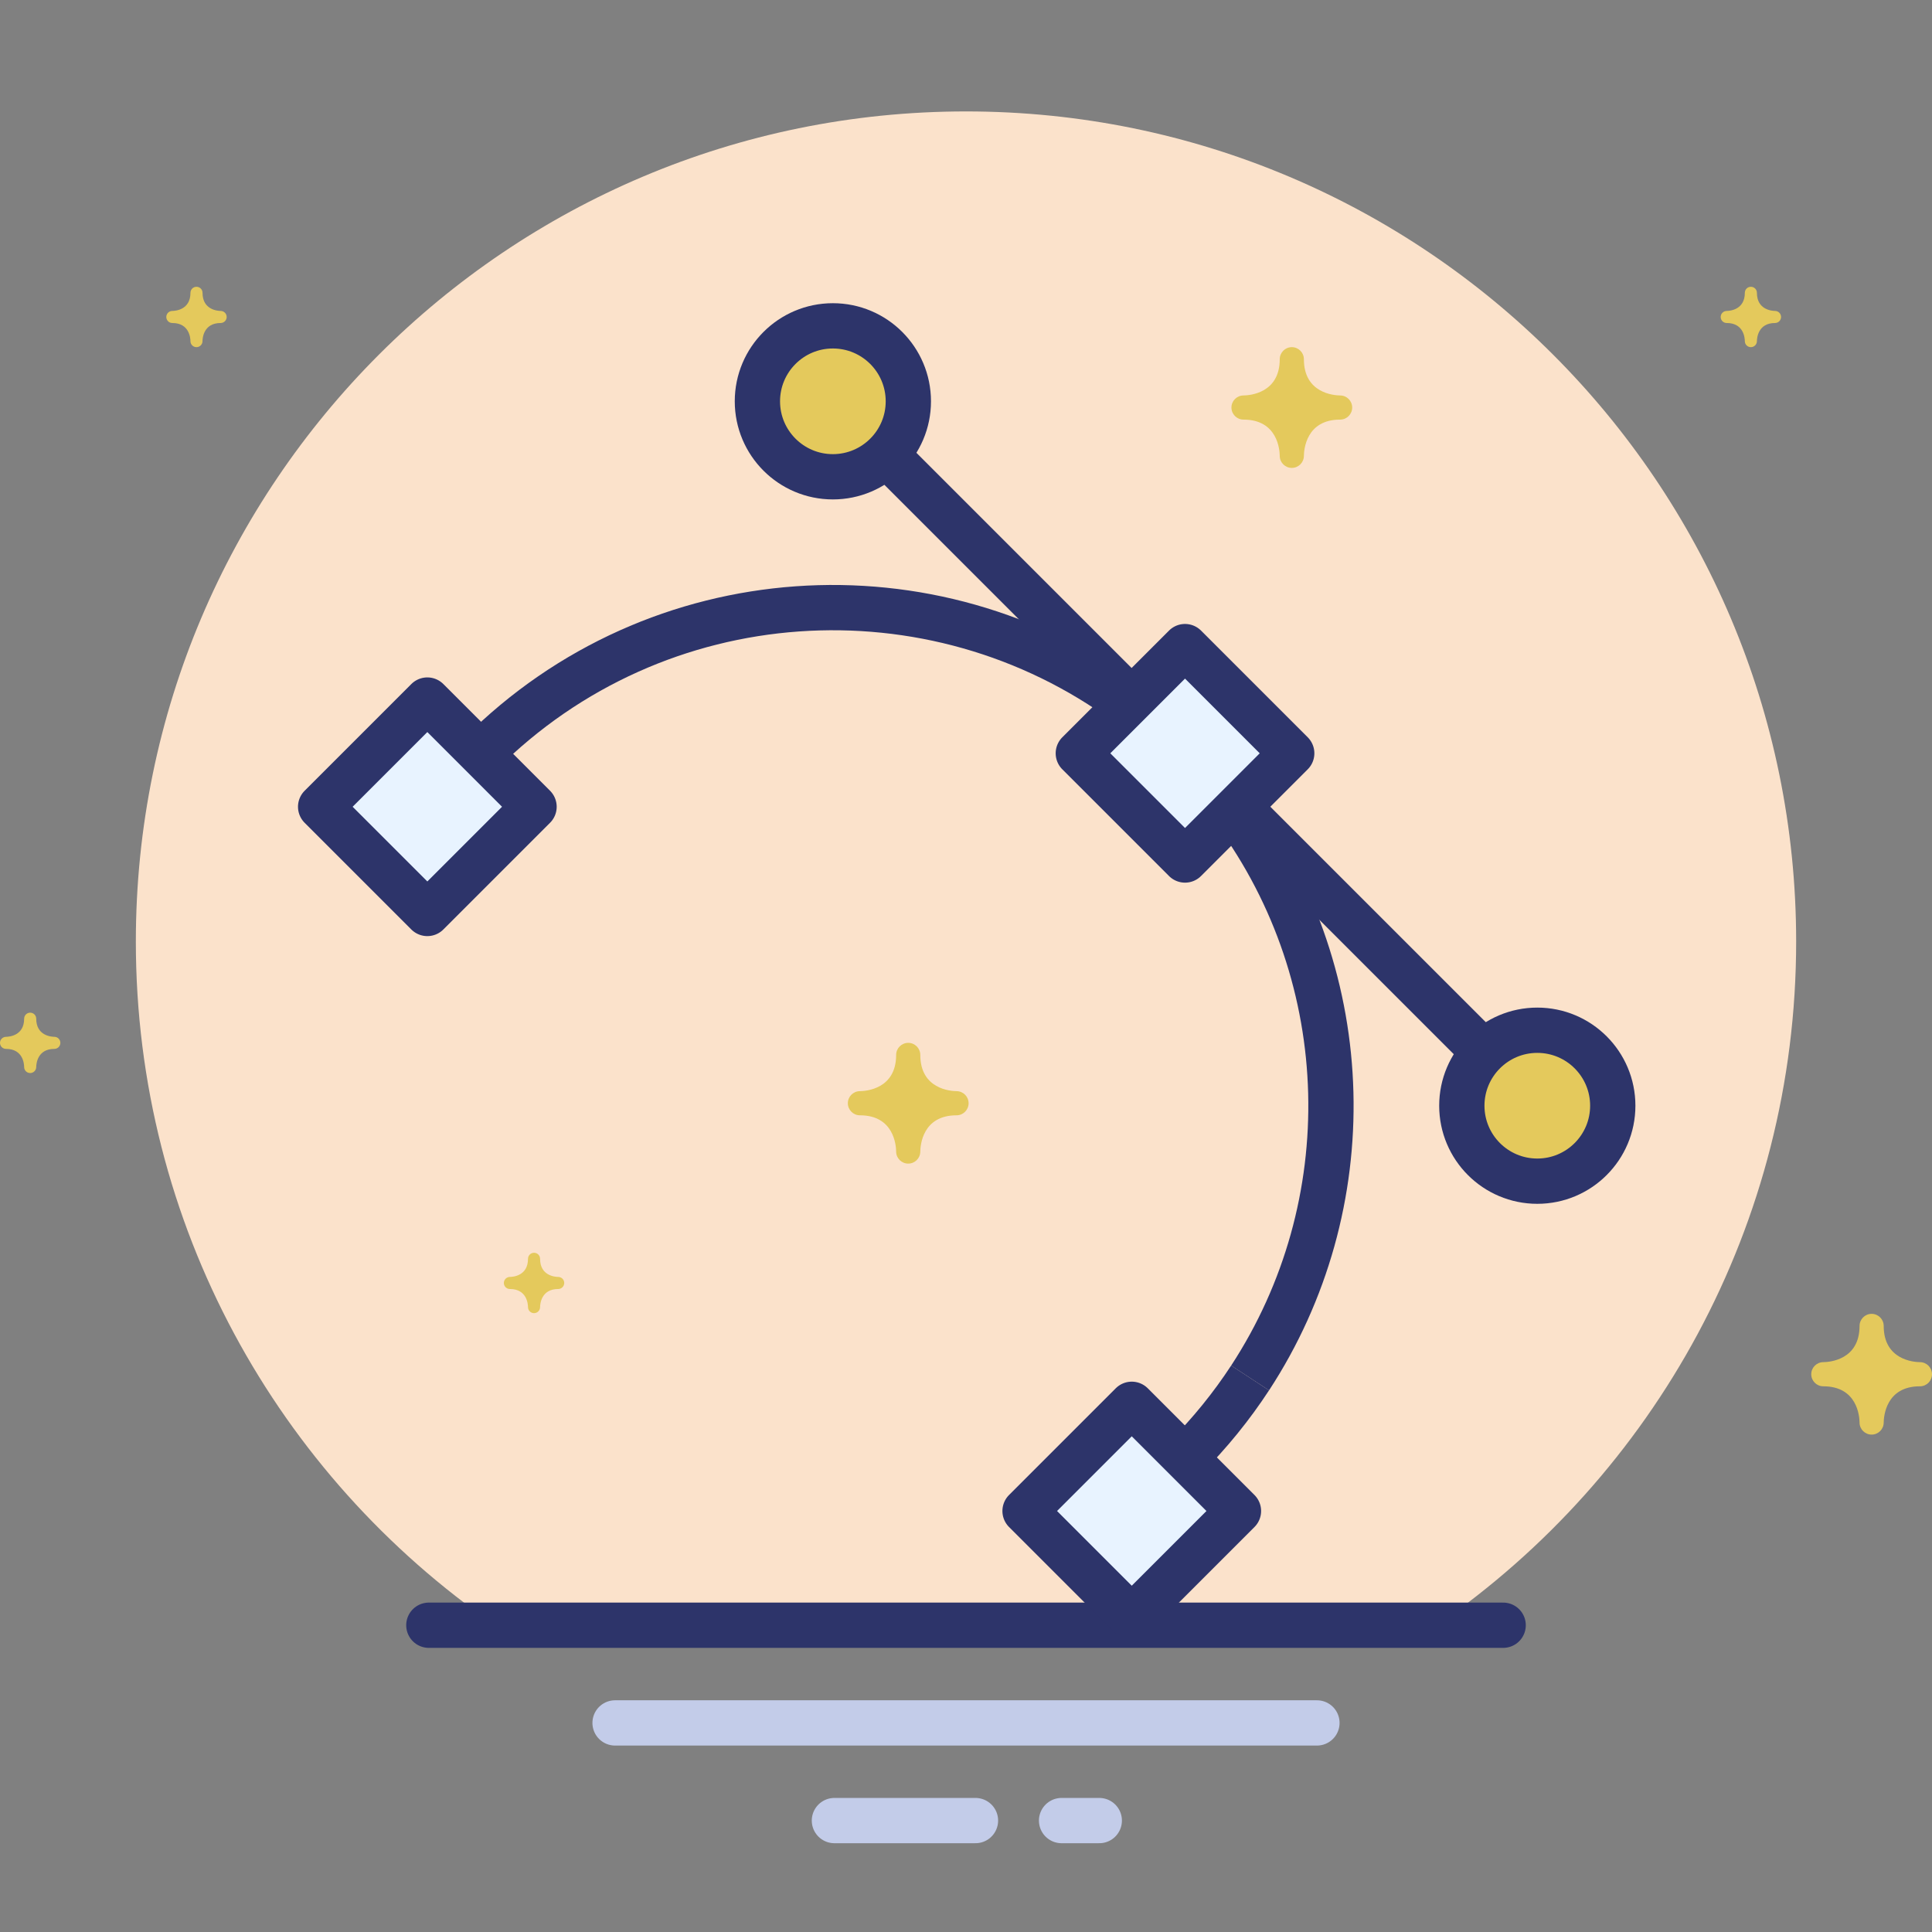 <?xml version="1.0" encoding="utf-8"?>
<!-- Generator: Adobe Illustrator 17.0.0, SVG Export Plug-In . SVG Version: 6.00 Build 0)  -->
<!DOCTYPE svg PUBLIC "-//W3C//DTD SVG 1.1//EN" "http://www.w3.org/Graphics/SVG/1.1/DTD/svg11.dtd">
<svg version="1.1" xmlns="http://www.w3.org/2000/svg" xmlns:xlink="http://www.w3.org/1999/xlink" x="0px" y="0px" width="64px"
	 height="64px" viewBox="0 0 64 64" enable-background="new 0 0 64 64" xml:space="preserve">
<rect x="0" y="0" width="64" height="64" fill="#808080" stroke="none"/>
<g id="Layer_4">
</g>
<g id="Layer_3">
</g>
<g id="Layer_2">
</g>
<g id="Layer_1">
</g>
<g id="Layer_5">
	<g>
		<g>
			<g>
				<path fill="#FBE2CB" d="M59.5,31.191c0-15.188-12.312-27.5-27.5-27.5S4.5,16.003,4.5,31.191c0,9.396,4.715,17.687,11.905,22.647
					h31.191C54.785,48.878,59.5,40.587,59.5,31.191z"/>
			</g>
			
				<line fill="none" stroke="#2D346A" stroke-width="1.5" stroke-linecap="round" stroke-miterlimit="10" x1="14.206" y1="53.838" x2="49.794" y2="53.838"/>
			
				<line fill="none" stroke="#C3CCE9" stroke-width="1.5" stroke-linecap="round" stroke-linejoin="round" stroke-miterlimit="10" x1="20.375" y1="57.074" x2="43.625" y2="57.074"/>
			
				<line fill="none" stroke="#C3CCE9" stroke-width="1.5" stroke-linecap="round" stroke-linejoin="round" stroke-miterlimit="10" x1="27.641" y1="60.309" x2="32.314" y2="60.309"/>
			
				<line fill="none" stroke="#C3CCE9" stroke-width="1.5" stroke-linecap="round" stroke-linejoin="round" stroke-miterlimit="10" x1="35.166" y1="60.309" x2="36.415" y2="60.309"/>
		</g>
		<g>
			<path fill="none" stroke="#2D346A" stroke-width="1.5" stroke-miterlimit="10" d="M37.357,23.326
				c-6.457-4.753-15.591-4.208-21.434,1.635"/>
			<path fill="none" stroke="#2D346A" stroke-width="1.5" stroke-miterlimit="10" d="M41.411,45.647
				c3.735-5.711,3.564-13.229-0.512-18.775"/>
			<path fill="none" stroke="#2D346A" stroke-width="1.5" stroke-miterlimit="10" d="M39.257,48.295
				c0.823-0.823,1.541-1.712,2.154-2.649"/>
			<line fill="none" stroke="#2D346A" stroke-width="1.5" stroke-miterlimit="10" x1="41.034" y1="26.738" x2="49.157" y2="34.86"/>
			<line fill="none" stroke="#2D346A" stroke-width="1.5" stroke-miterlimit="10" x1="29.358" y1="15.061" x2="37.49" y2="23.193"/>
			
				<circle fill="#E4C95C" stroke="#2D346A" stroke-width="1.5" stroke-linecap="round" stroke-linejoin="round" stroke-miterlimit="10" cx="27.59" cy="13.294" r="2.5"/>
			
				<circle fill="#E4C95C" stroke="#2D346A" stroke-width="1.5" stroke-linecap="round" stroke-linejoin="round" stroke-miterlimit="10" cx="50.925" cy="36.628" r="2.5"/>
			
				<rect x="11.655" y="24.229" transform="matrix(0.707 0.707 -0.707 0.707 23.046 -2.18)" fill="#E8F3FF" stroke="#2D346A" stroke-width="1.5" stroke-linecap="round" stroke-linejoin="round" stroke-miterlimit="10" width="5" height="5"/>
			
				<rect x="34.99" y="47.563" transform="matrix(0.707 0.707 -0.707 0.707 46.38 -11.846)" fill="#E8F3FF" stroke="#2D346A" stroke-width="1.5" stroke-linecap="round" stroke-linejoin="round" stroke-miterlimit="10" width="5" height="5"/>
			
				<rect x="36.757" y="22.461" transform="matrix(0.707 0.707 -0.707 0.707 29.148 -20.448)" fill="#E8F3FF" stroke="#2D346A" stroke-width="1.5" stroke-linecap="round" stroke-linejoin="round" stroke-miterlimit="10" width="5" height="5"/>
		</g>
		<path fill="#E4C95C" d="M62.4,47.125c0.002-0.201,0.071-1.202,1.2-1.202c0.002,0,0.002,0,0.003,0c0.002,0,0.003,0,0.005,0h0
			c0.001,0,0.001,0,0.001,0h0.001c0,0,0.001,0,0.002,0C63.827,45.917,64,45.74,64,45.523c0-0.22-0.178-0.399-0.398-0.4
			c-0.201-0.002-1.202-0.071-1.202-1.2c0-0.221-0.179-0.4-0.4-0.4s-0.4,0.179-0.4,0.4c0,1.129-1.001,1.198-1.202,1.2
			c-0.22,0.001-0.398,0.18-0.398,0.4c0,0.221,0.179,0.4,0.4,0.4c1.129,0,1.198,1.002,1.2,1.2c0,0.002,0,0.002,0,0.002
			c0,0.003,0.001,0.006,0,0.006v0.001v0.001c0,0,0,0.001,0,0.002c0.006,0.215,0.183,0.388,0.4,0.388
			C62.22,47.523,62.399,47.345,62.4,47.125z"/>
		<path fill="#E4C95C" d="M43.193,15.102c0.002-0.201,0.071-1.202,1.2-1.202c0.002,0,0.002,0,0.003,0c0.002,0,0.003,0,0.005,0h0
			c0.001,0,0.001,0,0.001,0h0.001c0,0,0.001,0,0.002,0c0.215-0.006,0.388-0.183,0.388-0.4c0-0.22-0.178-0.399-0.398-0.4
			c-0.201-0.002-1.202-0.071-1.202-1.2c0-0.221-0.179-0.4-0.4-0.4s-0.4,0.179-0.4,0.4c0,1.129-1.001,1.198-1.202,1.2
			c-0.22,0.001-0.398,0.18-0.398,0.4c0,0.221,0.179,0.4,0.4,0.4c1.129,0,1.198,1.002,1.2,1.2c0,0.002,0,0.002,0,0.002
			c0,0.003,0.001,0.006,0,0.006v0.001v0.001c0,0,0,0.001,0,0.002c0.006,0.215,0.183,0.388,0.4,0.388
			C43.013,15.5,43.192,15.322,43.193,15.102z"/>
		<path fill="#E4C95C" d="M1.2,35.347c0.001-0.101,0.036-0.601,0.6-0.601h0.001h0.002h0h0.001h0.001h0
			C1.913,34.743,2,34.655,2,34.546c0-0.11-0.089-0.199-0.199-0.2C1.7,34.345,1.2,34.31,1.2,33.746c0-0.111-0.089-0.2-0.2-0.2
			s-0.2,0.089-0.2,0.2c0,0.564-0.5,0.599-0.601,0.6C0.089,34.347,0,34.436,0,34.546c0,0.111,0.089,0.2,0.2,0.2
			c0.565,0,0.599,0.501,0.6,0.6c0,0.001,0,0.001,0,0.001c0,0.001,0.001,0.003,0.001,0.003c-0.001,0-0.001,0-0.001,0v0.001v0.001
			c0.003,0.108,0.091,0.194,0.2,0.194C1.11,35.546,1.199,35.457,1.2,35.347z"/>
		<path fill="#E4C95C" d="M17.891,43.301c0.001-0.101,0.036-0.601,0.6-0.601h0.001h0.002h0h0.001h0.001h0
			c0.108-0.003,0.195-0.091,0.195-0.2c0-0.11-0.089-0.199-0.199-0.2c-0.101-0.001-0.601-0.036-0.601-0.6c0-0.111-0.089-0.2-0.2-0.2
			s-0.2,0.089-0.2,0.2c0,0.564-0.5,0.599-0.601,0.6c-0.11,0.001-0.199,0.09-0.199,0.2c0,0.111,0.089,0.2,0.2,0.2
			c0.565,0,0.599,0.501,0.6,0.6c0,0.001,0,0.001,0,0.001c0,0.001,0.001,0.003,0.001,0.003c-0.001,0-0.001,0-0.001,0v0.001v0.001
			c0.003,0.108,0.091,0.194,0.2,0.194C17.801,43.5,17.89,43.411,17.891,43.301z"/>
		<path fill="#E4C95C" d="M30.486,38.148c0.002-0.201,0.071-1.202,1.2-1.202c0.002,0,0.002,0,0.003,0c0.002,0,0.003,0,0.005,0h0
			h0.001h0.001c0,0,0.001,0,0.002,0c0.215-0.006,0.388-0.183,0.388-0.4c0-0.22-0.178-0.399-0.398-0.4
			c-0.201-0.002-1.202-0.071-1.202-1.2c0-0.221-0.179-0.4-0.4-0.4c-0.221,0-0.4,0.179-0.4,0.4c0,1.129-1.001,1.198-1.202,1.2
			c-0.22,0.001-0.398,0.18-0.398,0.4c0,0.221,0.179,0.4,0.4,0.4c1.129,0,1.198,1.002,1.2,1.2c0,0.002,0,0.002,0,0.002
			c0,0.003,0.001,0.006,0,0.006v0.001v0.001v0.002c0.006,0.215,0.183,0.388,0.4,0.388C30.307,38.546,30.485,38.368,30.486,38.148z"
			/>
		<path fill="#E4C95C" d="M58.2,11.301c0.001-0.101,0.036-0.601,0.6-0.601h0.001h0.002h0h0.001h0.001h0
			C58.913,10.697,59,10.609,59,10.5c0-0.11-0.089-0.199-0.199-0.2C58.7,10.299,58.2,10.264,58.2,9.7c0-0.111-0.089-0.2-0.2-0.2
			s-0.2,0.089-0.2,0.2c0,0.564-0.5,0.599-0.601,0.6C57.089,10.301,57,10.39,57,10.5c0,0.111,0.089,0.2,0.2,0.2
			c0.565,0,0.599,0.501,0.6,0.6c0,0.001,0,0.001,0,0.001c0,0.001,0.001,0.003,0.001,0.003c-0.001,0-0.001,0-0.001,0v0.001v0.001
			c0.003,0.108,0.091,0.194,0.2,0.194C58.11,11.5,58.199,11.411,58.2,11.301z"/>
		<path fill="#E4C95C" d="M6.708,11.301C6.709,11.2,6.744,10.7,7.308,10.7H7.31h0.002h0h0.001h0.001h0
			c0.108-0.003,0.195-0.091,0.195-0.2c0-0.11-0.089-0.199-0.199-0.2c-0.101-0.001-0.601-0.036-0.601-0.6c0-0.111-0.089-0.2-0.2-0.2
			s-0.2,0.089-0.2,0.2c0,0.564-0.5,0.599-0.601,0.6c-0.11,0.001-0.199,0.09-0.199,0.2c0,0.111,0.089,0.2,0.2,0.2
			c0.565,0,0.599,0.501,0.6,0.6c0,0.001,0,0.001,0,0.001c0,0.001,0.001,0.003,0.001,0.003c-0.001,0-0.001,0-0.001,0v0.001v0.001
			C6.311,11.413,6.4,11.5,6.508,11.5C6.618,11.5,6.708,11.411,6.708,11.301z"/>
	</g>
</g>
</svg>

